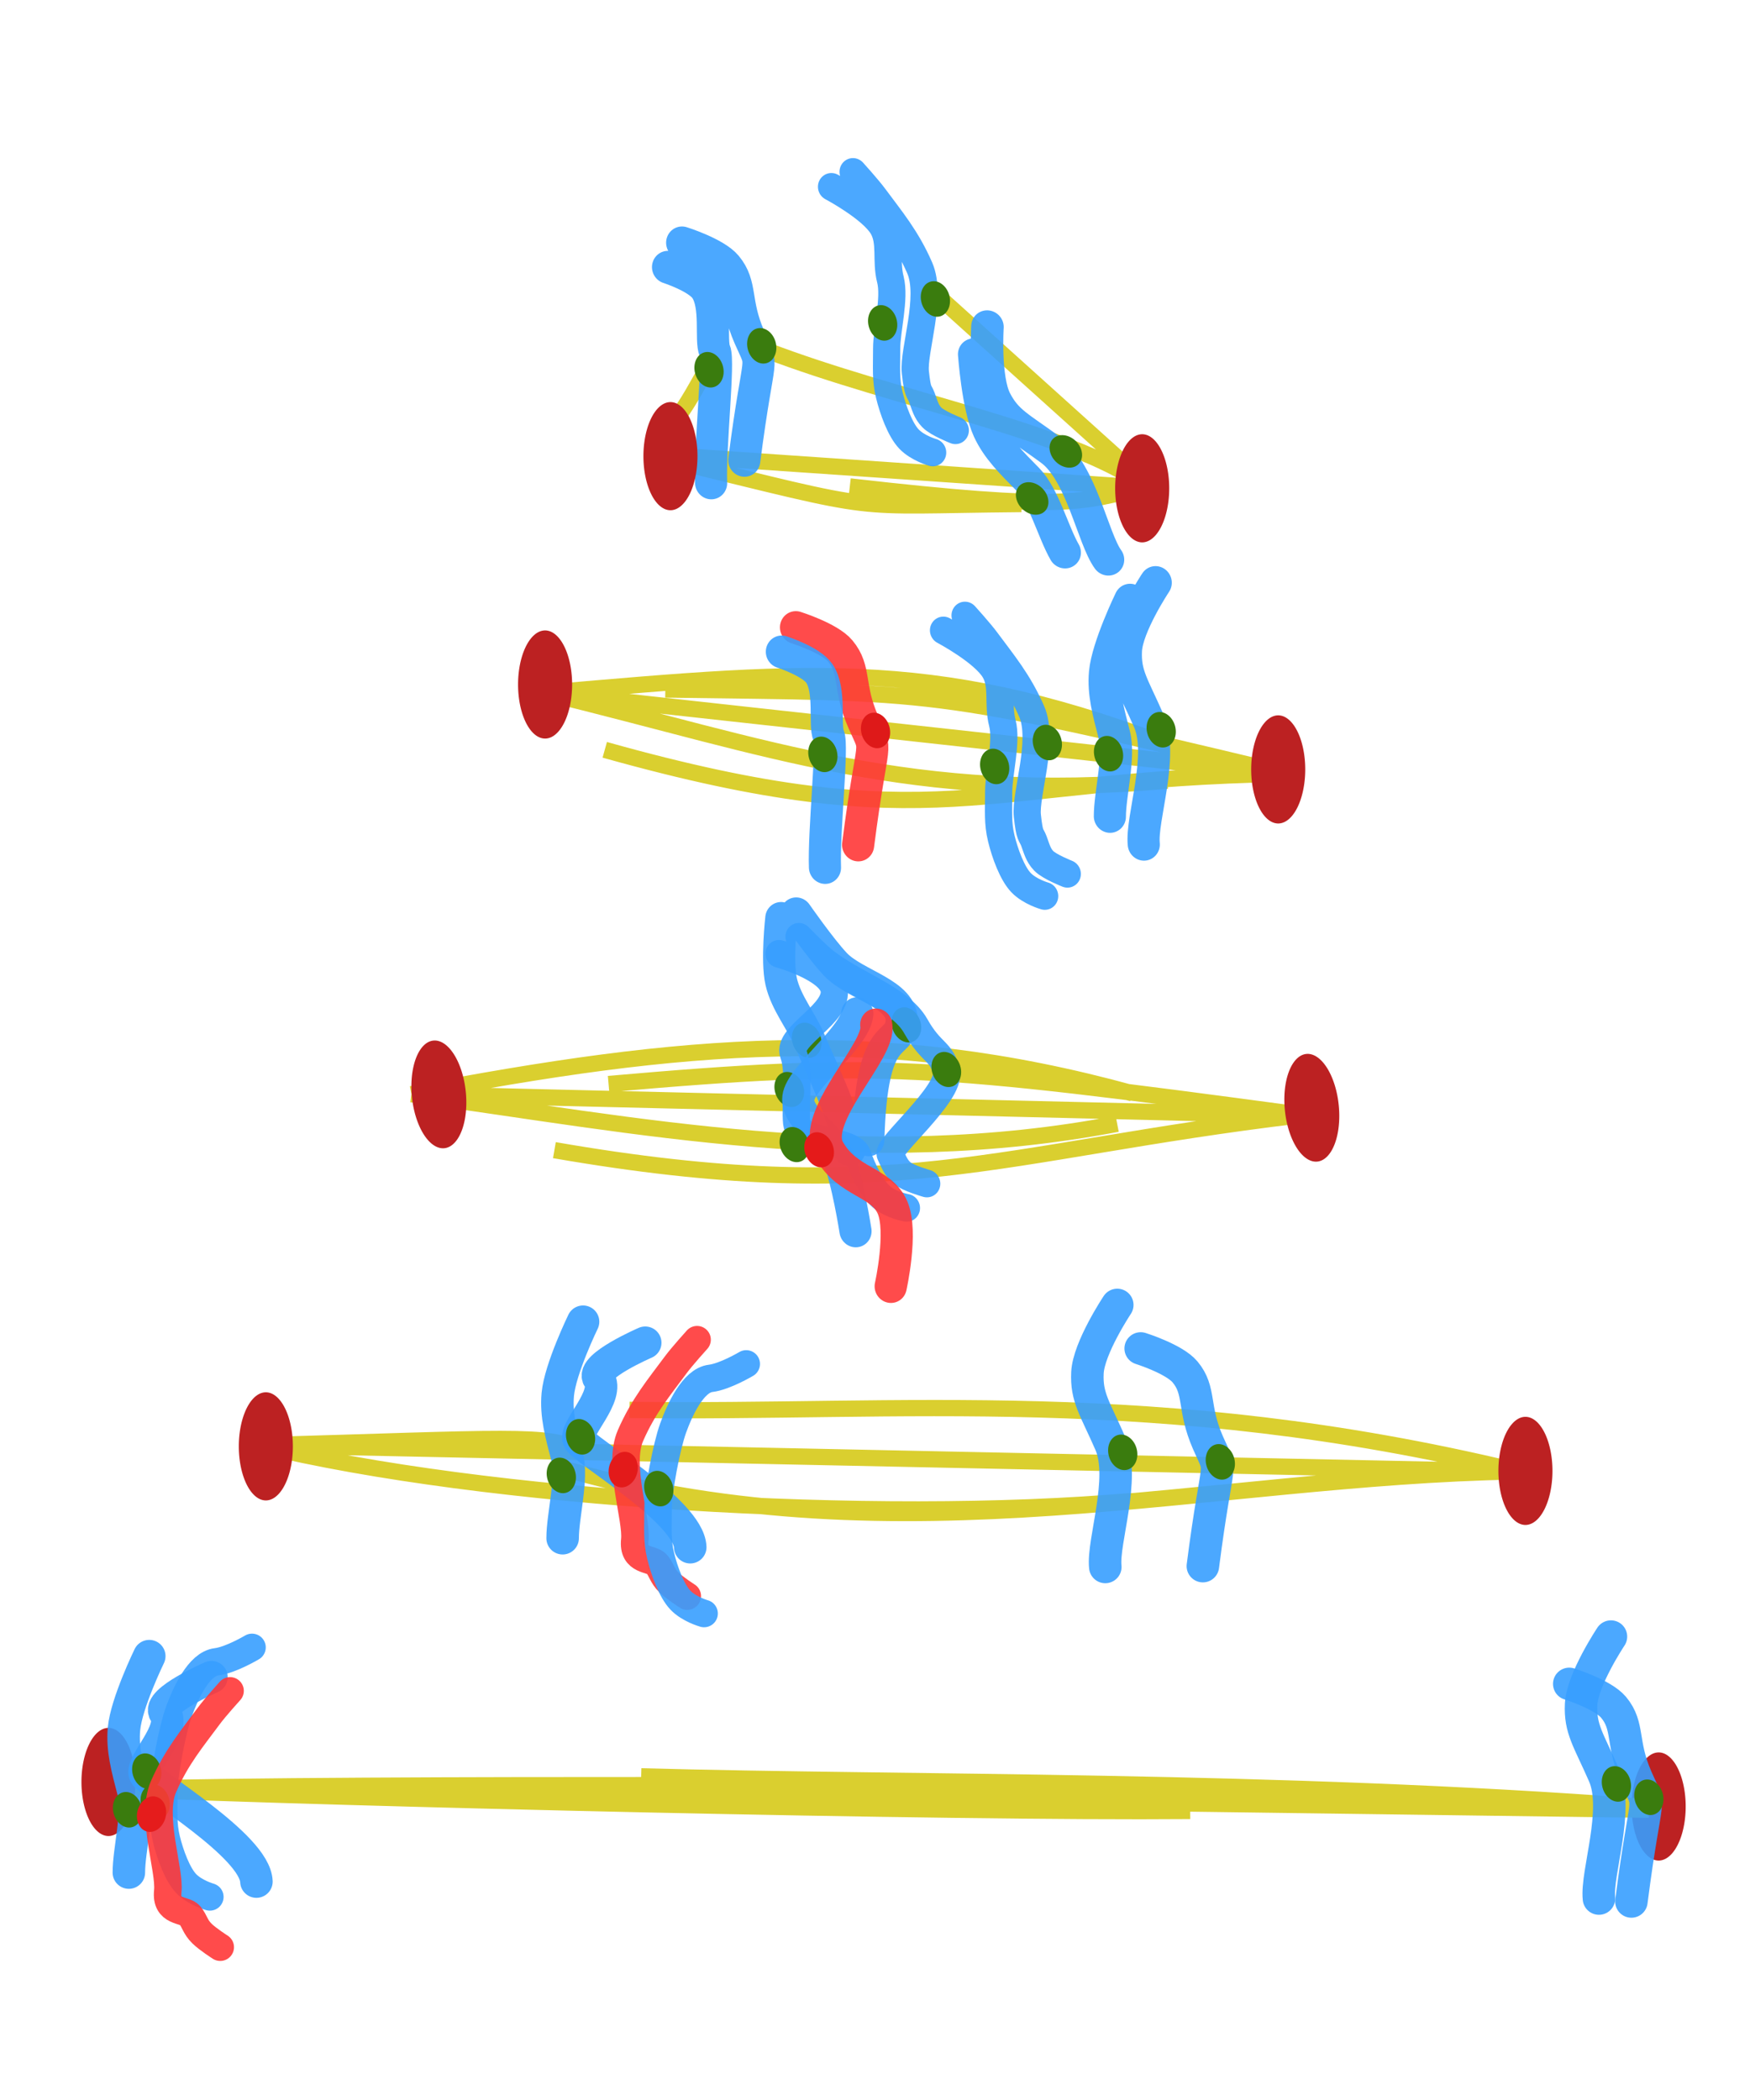 <?xml version="1.0" encoding="UTF-8" standalone="no"?>
<!-- Created with Inkscape (http://www.inkscape.org/) -->

<svg
   xmlns:dc="http://purl.org/dc/elements/1.1/"
   xmlns:cc="http://creativecommons.org/ns#"
   xmlns:rdf="http://www.w3.org/1999/02/22-rdf-syntax-ns#"
   xmlns:svg="http://www.w3.org/2000/svg"
   xmlns="http://www.w3.org/2000/svg"
   xmlns:sodipodi="http://sodipodi.sourceforge.net/DTD/sodipodi-0.dtd"
   xmlns:inkscape="http://www.inkscape.org/namespaces/inkscape"
   width="124.016"
   height="148.819"
   id="svg2"
   sodipodi:version="0.32"
   inkscape:version="0.47 r22583"
   sodipodi:docname="segregation.svg"
   version="1.0">
  <defs
     id="defs4">
    <inkscape:perspective
       sodipodi:type="inkscape:persp3d"
       inkscape:vp_x="0 : 170.07874 : 1"
       inkscape:vp_y="0 : 1000 : 0"
       inkscape:vp_z="453.5433 : 170.07874 : 1"
       inkscape:persp3d-origin="226.77165 : 113.38582 : 1"
       id="perspective4043" />
    <inkscape:perspective
       id="perspective3987"
       inkscape:persp3d-origin="0.5 : 0.33333333 : 1"
       inkscape:vp_z="1 : 0.5 : 1"
       inkscape:vp_y="0 : 1000 : 0"
       inkscape:vp_x="0 : 0.5 : 1"
       sodipodi:type="inkscape:persp3d" />
    <inkscape:path-effect
       effect="spiro"
       id="path-effect20494"
       is_visible="true" />
    <inkscape:path-effect
       effect="spiro"
       id="path-effect20498"
       is_visible="true" />
    <inkscape:path-effect
       effect="spiro"
       id="path-effect20502"
       is_visible="true" />
    <inkscape:path-effect
       effect="spiro"
       id="path-effect20506"
       is_visible="true" />
    <inkscape:path-effect
       effect="spiro"
       id="path-effect20502-6"
       is_visible="true" />
    <inkscape:path-effect
       effect="spiro"
       id="path-effect20725"
       is_visible="true" />
    <inkscape:perspective
       id="perspective4365"
       inkscape:persp3d-origin="0.5 : 0.33333333 : 1"
       inkscape:vp_z="1 : 0.5 : 1"
       inkscape:vp_y="0 : 1000 : 0"
       inkscape:vp_x="0 : 0.5 : 1"
       sodipodi:type="inkscape:persp3d" />
    <inkscape:perspective
       id="perspective5172"
       inkscape:persp3d-origin="0.5 : 0.33333333 : 1"
       inkscape:vp_z="1 : 0.5 : 1"
       inkscape:vp_y="0 : 1000 : 0"
       inkscape:vp_x="0 : 0.5 : 1"
       sodipodi:type="inkscape:persp3d" />
    <inkscape:perspective
       id="perspective5233"
       inkscape:persp3d-origin="0.5 : 0.33333333 : 1"
       inkscape:vp_z="1 : 0.5 : 1"
       inkscape:vp_y="0 : 1000 : 0"
       inkscape:vp_x="0 : 0.5 : 1"
       sodipodi:type="inkscape:persp3d" />
    <inkscape:perspective
       id="perspective5233-9"
       inkscape:persp3d-origin="0.5 : 0.33333333 : 1"
       inkscape:vp_z="1 : 0.5 : 1"
       inkscape:vp_y="0 : 1000 : 0"
       inkscape:vp_x="0 : 0.5 : 1"
       sodipodi:type="inkscape:persp3d" />
    <inkscape:perspective
       id="perspective5233-0"
       inkscape:persp3d-origin="0.5 : 0.33333333 : 1"
       inkscape:vp_z="1 : 0.5 : 1"
       inkscape:vp_y="0 : 1000 : 0"
       inkscape:vp_x="0 : 0.5 : 1"
       sodipodi:type="inkscape:persp3d" />
    <inkscape:perspective
       id="perspective5421"
       inkscape:persp3d-origin="0.5 : 0.33333333 : 1"
       inkscape:vp_z="1 : 0.5 : 1"
       inkscape:vp_y="0 : 1000 : 0"
       inkscape:vp_x="0 : 0.5 : 1"
       sodipodi:type="inkscape:persp3d" />
    <inkscape:perspective
       id="perspective6087"
       inkscape:persp3d-origin="0.5 : 0.33333333 : 1"
       inkscape:vp_z="1 : 0.5 : 1"
       inkscape:vp_y="0 : 1000 : 0"
       inkscape:vp_x="0 : 0.5 : 1"
       sodipodi:type="inkscape:persp3d" />
    <inkscape:perspective
       id="perspective6183"
       inkscape:persp3d-origin="0.5 : 0.33333333 : 1"
       inkscape:vp_z="1 : 0.5 : 1"
       inkscape:vp_y="0 : 1000 : 0"
       inkscape:vp_x="0 : 0.5 : 1"
       sodipodi:type="inkscape:persp3d" />
    <inkscape:perspective
       id="perspective6268"
       inkscape:persp3d-origin="0.5 : 0.33333333 : 1"
       inkscape:vp_z="1 : 0.5 : 1"
       inkscape:vp_y="0 : 1000 : 0"
       inkscape:vp_x="0 : 0.5 : 1"
       sodipodi:type="inkscape:persp3d" />
    <inkscape:perspective
       id="perspective6268-4"
       inkscape:persp3d-origin="0.5 : 0.33333333 : 1"
       inkscape:vp_z="1 : 0.5 : 1"
       inkscape:vp_y="0 : 1000 : 0"
       inkscape:vp_x="0 : 0.5 : 1"
       sodipodi:type="inkscape:persp3d" />
    <inkscape:perspective
       id="perspective6348"
       inkscape:persp3d-origin="0.5 : 0.33333333 : 1"
       inkscape:vp_z="1 : 0.5 : 1"
       inkscape:vp_y="0 : 1000 : 0"
       inkscape:vp_x="0 : 0.5 : 1"
       sodipodi:type="inkscape:persp3d" />
    <inkscape:perspective
       id="perspective6348-6"
       inkscape:persp3d-origin="0.5 : 0.33333333 : 1"
       inkscape:vp_z="1 : 0.5 : 1"
       inkscape:vp_y="0 : 1000 : 0"
       inkscape:vp_x="0 : 0.5 : 1"
       sodipodi:type="inkscape:persp3d" />
    <inkscape:perspective
       id="perspective6550"
       inkscape:persp3d-origin="0.5 : 0.33333333 : 1"
       inkscape:vp_z="1 : 0.5 : 1"
       inkscape:vp_y="0 : 1000 : 0"
       inkscape:vp_x="0 : 0.5 : 1"
       sodipodi:type="inkscape:persp3d" />
    <inkscape:perspective
       id="perspective6768"
       inkscape:persp3d-origin="0.5 : 0.33333333 : 1"
       inkscape:vp_z="1 : 0.5 : 1"
       inkscape:vp_y="0 : 1000 : 0"
       inkscape:vp_x="0 : 0.5 : 1"
       sodipodi:type="inkscape:persp3d" />
    <inkscape:perspective
       id="perspective6790"
       inkscape:persp3d-origin="0.5 : 0.33333333 : 1"
       inkscape:vp_z="1 : 0.5 : 1"
       inkscape:vp_y="0 : 1000 : 0"
       inkscape:vp_x="0 : 0.5 : 1"
       sodipodi:type="inkscape:persp3d" />
    <inkscape:perspective
       id="perspective6815"
       inkscape:persp3d-origin="0.5 : 0.33333333 : 1"
       inkscape:vp_z="1 : 0.5 : 1"
       inkscape:vp_y="0 : 1000 : 0"
       inkscape:vp_x="0 : 0.5 : 1"
       sodipodi:type="inkscape:persp3d" />
    <inkscape:perspective
       id="perspective7470"
       inkscape:persp3d-origin="0.5 : 0.33333333 : 1"
       inkscape:vp_z="1 : 0.5 : 1"
       inkscape:vp_y="0 : 1000 : 0"
       inkscape:vp_x="0 : 0.5 : 1"
       sodipodi:type="inkscape:persp3d" />
  </defs>
  <sodipodi:namedview
     id="base"
     pagecolor="#ffffff"
     bordercolor="#666666"
     borderopacity="1.0"
     inkscape:pageopacity="0.0"
     inkscape:pageshadow="2"
     inkscape:zoom="1.540463"
     inkscape:cx="94.676748"
     inkscape:cy="119.11658"
     inkscape:document-units="mm"
     inkscape:current-layer="layer3"
     inkscape:window-width="1091"
     inkscape:window-height="931"
     inkscape:window-x="110"
     inkscape:window-y="25"
     width="12.8cm"
     height="9.6cm"
     units="cm"
     showgrid="true"
     grid_units="mm"
     inkscape:object-paths="false"
     inkscape:grid-points="true"
     inkscape:grid-bbox="true"
     inkscape:guide-points="true"
     showguides="true"
     inkscape:guide-bbox="true"
     inkscape:snap-grids="false"
     inkscape:window-maximized="0"
     inkscape:snap-to-guides="false">
    <sodipodi:guide
       orientation="vertical"
       position="56.477"
       id="guide3573" />
    <sodipodi:guide
       orientation="horizontal"
       position="11.036"
       id="guide3579" />
    <sodipodi:guide
       orientation="horizontal"
       position="24.019"
       id="guide3886" />
    <sodipodi:guide
       orientation="horizontal"
       position="285.628"
       id="guide3988" />
    <sodipodi:guide
       orientation="horizontal"
       position="303.156"
       id="guide4081" />
    <inkscape:grid
       id="GridFromPre046Settings"
       type="xygrid"
       originx="0px"
       originy="0px"
       spacingx="2mm"
       spacingy="2mm"
       color="#0000ff"
       empcolor="#0000ff"
       opacity="0.2"
       empopacity="0.4"
       empspacing="5"
       units="mm"
       visible="true"
       enabled="true"
       snapvisiblegridlinesonly="true" />
  </sodipodi:namedview>
  <g
     inkscape:label="Layer 1"
     inkscape:groupmode="layer"
     id="layer1"
     transform="translate(4.149475e-6,-889.37)"
     style="display:none">
    <g
       transform="matrix(0.824,0,0,0.824,80.26,758.836)"
       id="g5207">
      <path
         sodipodi:nodetypes="cccccccccccc"
         id="path19910-7"
         style="fill:none;stroke:#dacf2f;stroke-width:1.397;stroke-linecap:butt;stroke-linejoin:miter;stroke-miterlimit:4;stroke-opacity:1;stroke-dasharray:none"
         d="m 0.988,200.275 c -5.318,1.377 -6.711,2.094 -25.303,-0.028 m -14.843,-2.636 40.168,2.753 m -40.98,-2.428 c 19.273,4.692 14.842,3.963 30.412,3.829 M -40.781,196.312 c 2.361,-2.615 3.104,-4.381 4.059,-5.95 m 5.25,-1.808 c 11.15,4.265 25.869,6.908 32.32,11.485 M -16.275,184.303 1.01,199.877" />
      <g
         transform="matrix(0.21,0.784,-0.765,0.205,177.336,50.726)"
         id="g24715">
        <path
           id="path23537-0-7"
           style="fill:none;stroke:#379eff;stroke-width:2.949;stroke-linecap:round;stroke-linejoin:miter;stroke-miterlimit:4;stroke-opacity:0.896;stroke-dasharray:none"
           d="m 81.544,285.61 c 0,0 2.086,-1.1 3.177,-1.539 2.747,-1.107 5.053,-2.222 8.449,-2.75 3.396,-0.528 8.289,3.018 10.574,3.385 2.285,0.367 1.937,0.108 2.785,0.025 0.848,-0.084 1.524,-0.048 2.281,-0.474 0.757,-0.426 1.968,-2.108 1.968,-2.108 m -28.298,6.144 c 0,0 3.272,-3.613 5.502,-4.228 1.808,-0.499 3.526,0.634 5.587,0.655 2.061,0.021 5.011,1.797 6.976,2.335 1.964,0.538 3.127,0.982 4.785,1.024 1.658,0.042 3.898,-0.163 5.08,-0.824 1.182,-0.661 2.018,-2.108 2.018,-2.108"
           sodipodi:nodetypes="cazzzzzcazzzzz" />
        <path
           id="path3061-2-1"
           style="fill:#3a7c0e;fill-opacity:1;fill-rule:evenodd;stroke:none"
           d="m 99.707,286.75 c 0,-0.861 -0.854,-1.559 -1.906,-1.559 -1.052,0 -1.906,0.699 -1.906,1.559 0,0.861 0.854,1.559 1.906,1.559 1.052,0 1.906,-0.699 1.906,-1.559 z" />
        <path
           id="path3061-2-1-6"
           style="fill:#3a7c0e;fill-opacity:1;fill-rule:evenodd;stroke:none"
           d="m 98.704,280.549 c 0,-0.861 -0.854,-1.559 -1.906,-1.559 -1.052,0 -1.906,0.699 -1.906,1.559 0,0.861 0.854,1.559 1.906,1.559 1.052,0 1.906,-0.699 1.906,-1.559 z" />
      </g>
      <g
         transform="matrix(0.574,0.574,-0.56,0.56,70.754,-46.554)"
         id="g24720">
        <path
           id="path23537-0-7-3"
           style="fill:none;stroke:#379eff;stroke-width:3.484;stroke-linecap:round;stroke-linejoin:miter;stroke-miterlimit:4;stroke-opacity:0.896;stroke-dasharray:none"
           d="m 130.51,282.399 c 0,0 3.609,4.206 6.116,5.032 2.491,0.82 3.844,0.209 7.856,-0.414 4.012,-0.623 9.794,3.566 12.494,4 m -25.36,-5.447 c 0,0 4.179,3.719 6.737,4.689 2.072,0.785 4.166,0.749 6.601,0.774 2.435,0.024 5.921,2.123 8.242,2.759"
           sodipodi:nodetypes="cazzcazz" />
        <path
           id="path3061-2-1-5"
           style="fill:#3a7c0e;fill-opacity:1;fill-rule:evenodd;stroke:none"
           d="m 148.642,292.167 c 0,-0.861 -0.854,-1.559 -1.906,-1.559 -1.052,0 -1.906,0.699 -1.906,1.559 0,0.861 0.854,1.559 1.906,1.559 1.052,0 1.906,-0.699 1.906,-1.559 z" />
        <path
           id="path3061-2-1-6-0"
           style="fill:#3a7c0e;fill-opacity:1;fill-rule:evenodd;stroke:none"
           d="m 147.638,285.967 c 0,-0.861 -0.854,-1.559 -1.906,-1.559 -1.052,0 -1.906,0.699 -1.906,1.559 0,0.861 0.854,1.559 1.906,1.559 1.052,0 1.906,-0.699 1.906,-1.559 z" />
      </g>
      <g
         transform="matrix(0.21,0.784,-0.765,0.205,150.086,-15.063)"
         id="g24725">
        <path
           id="path23537-0-7-3-3"
           style="fill:none;stroke:#379eff;stroke-width:3.484;stroke-linecap:round;stroke-linejoin:miter;stroke-miterlimit:4;stroke-opacity:0.896;stroke-dasharray:none"
           d="m 171.098,293.789 c 0,0 1.991,-3.218 3.611,-3.988 2.368,-1.126 3.844,0.209 7.856,-0.414 4.012,-0.623 0.981,-0.841 12.494,4 m -21.852,2.571 c 0,0 1.773,-2.81 3.229,-3.328 2.087,-0.743 5.42,0.958 6.601,0.774 1.181,-0.185 9.683,3.224 13.42,4.096"
           sodipodi:nodetypes="cazzcazz" />
        <path
           id="path3061-2-1-5-9"
           style="fill:#3a7c0e;fill-opacity:1;fill-rule:evenodd;stroke:none"
           d="m 186.724,294.538 c 0,-0.861 -0.854,-1.559 -1.906,-1.559 -1.052,0 -1.906,0.699 -1.906,1.559 0,0.861 0.854,1.559 1.906,1.559 1.052,0 1.906,-0.699 1.906,-1.559 z" />
        <path
           id="path3061-2-1-6-0-6"
           style="fill:#3a7c0e;fill-opacity:1;fill-rule:evenodd;stroke:none"
           d="m 185.72,288.337 c 0,-0.861 -0.854,-1.559 -1.906,-1.559 -1.052,0 -1.906,0.699 -1.906,1.559 0,0.861 0.854,1.559 1.906,1.559 1.052,0 1.906,-0.699 1.906,-1.559 z" />
      </g>
      <path
         sodipodi:type="arc"
         style="fill:#bc2122;fill-opacity:1;stroke:none"
         id="path4355-4"
         sodipodi:cx="145.27559"
         sodipodi:cy="106.2992"
         sodipodi:rx="3.5433071"
         sodipodi:ry="7.0866141"
         d="m 148.819,106.299 a 3.543,7.087 0 1 1 -7.087,0 3.543,7.087 0 1 1 7.087,0 z"
         transform="matrix(0.656,0,0,0.656,-135.042,127.915)" />
      <path
         sodipodi:type="arc"
         style="fill:#bc2122;fill-opacity:1;stroke:none"
         id="path4355-4-1"
         sodipodi:cx="145.27559"
         sodipodi:cy="106.2992"
         sodipodi:rx="3.5433071"
         sodipodi:ry="7.0866141"
         d="m 148.819,106.299 a 3.543,7.087 0 1 1 -7.087,0 3.543,7.087 0 1 1 7.087,0 z"
         transform="matrix(0.656,0,0,0.656,-94.471,130.679)" />
    </g>
    <g
       transform="matrix(0.824,0,0,0.824,84.246,774.881)"
       id="g5207-5">
      <g
         id="g25287-2"
         transform="matrix(0.515,1.921,-1.921,0.515,398.594,27.528)">
        <path
           sodipodi:nodetypes="cccccccccccc"
           d="m 35.537,212.83 c -7.597,14 -7.192,13.566 -10.388,24.841 m -1.202,5.04 11.637,-29.88 m -11.637,29.88 c 4.788,-8.752 8.692,-14.018 10.632,-24.985 m -10.632,24.985 c 2.077,-11.746 2.959,-16.946 9.632,-26.066 m -6.589,24.231 c 7.597,-12.812 5.397,-15.234 8.594,-28.046 m -11.637,29.88 11.637,-29.88"
           style="fill:none;stroke:#dacf2f;stroke-width:0.703;stroke-linecap:butt;stroke-linejoin:miter;stroke-miterlimit:4;stroke-opacity:1;stroke-dasharray:none"
           id="path19910-7-6" />
        <g
           id="g24715-9"
           transform="matrix(0.408,0,0,0.398,-7.852,110.65)">
          <path
             sodipodi:nodetypes="cazzzzzcazzzzz"
             d="m 81.544,285.61 c 0,0 2.086,-1.1 3.177,-1.539 2.747,-1.107 5.053,-2.222 8.449,-2.75 3.396,-0.528 8.289,3.018 10.574,3.385 2.285,0.367 1.937,0.108 2.785,0.025 0.848,-0.084 1.524,-0.048 2.281,-0.474 0.757,-0.426 1.968,-2.108 1.968,-2.108 m -28.298,6.144 c 0,0 3.272,-3.613 5.502,-4.228 1.808,-0.499 3.526,0.634 5.587,0.655 2.061,0.021 5.011,1.797 6.976,2.335 1.964,0.538 3.127,0.982 4.785,1.024 1.658,0.042 3.898,-0.163 5.08,-0.824 1.182,-0.661 2.018,-2.108 2.018,-2.108"
             style="fill:none;stroke:#379eff;stroke-width:2.949;stroke-linecap:round;stroke-linejoin:miter;stroke-miterlimit:4;stroke-opacity:0.896;stroke-dasharray:none"
             id="path23537-0-7-4" />
          <path
             d="m 99.707,286.75 c 0,-0.861 -0.854,-1.559 -1.906,-1.559 -1.052,0 -1.906,0.699 -1.906,1.559 0,0.861 0.854,1.559 1.906,1.559 1.052,0 1.906,-0.699 1.906,-1.559 z"
             style="fill:#3a7c0e;fill-opacity:1;fill-rule:evenodd;stroke:none"
             id="path3061-2-1-4" />
          <path
             d="m 98.704,280.549 c 0,-0.861 -0.854,-1.559 -1.906,-1.559 -1.052,0 -1.906,0.699 -1.906,1.559 0,0.861 0.854,1.559 1.906,1.559 1.052,0 1.906,-0.699 1.906,-1.559 z"
             style="fill:#3a7c0e;fill-opacity:1;fill-rule:evenodd;stroke:none"
             id="path3061-2-1-6-6" />
        </g>
        <g
           id="g24720-0"
           transform="matrix(0.408,0,0,0.398,-27.076,103.595)">
          <path
             sodipodi:nodetypes="cazzcazz"
             d="m 130.51,282.399 c 0,0 3.609,4.206 6.116,5.032 2.491,0.82 3.844,0.209 7.856,-0.414 4.012,-0.623 9.794,3.566 12.494,4 m -25.36,-5.447 c 0,0 4.179,3.719 6.737,4.689 2.072,0.785 4.166,0.749 6.601,0.774 2.435,0.024 5.921,2.123 8.242,2.759"
             style="fill:none;stroke:#379eff;stroke-width:3.484;stroke-linecap:round;stroke-linejoin:miter;stroke-miterlimit:4;stroke-opacity:0.896;stroke-dasharray:none"
             id="path23537-0-7-3-7" />
          <path
             d="m 148.642,292.167 c 0,-0.861 -0.854,-1.559 -1.906,-1.559 -1.052,0 -1.906,0.699 -1.906,1.559 0,0.861 0.854,1.559 1.906,1.559 1.052,0 1.906,-0.699 1.906,-1.559 z"
             style="fill:#3a7c0e;fill-opacity:1;fill-rule:evenodd;stroke:none"
             id="path3061-2-1-5-4" />
          <path
             d="m 147.638,285.967 c 0,-0.861 -0.854,-1.559 -1.906,-1.559 -1.052,0 -1.906,0.699 -1.906,1.559 0,0.861 0.854,1.559 1.906,1.559 1.052,0 1.906,-0.699 1.906,-1.559 z"
             style="fill:#3a7c0e;fill-opacity:1;fill-rule:evenodd;stroke:none"
             id="path3061-2-1-6-0-3" />
        </g>
        <g
           id="g24725-7"
           transform="matrix(0.408,0,0,0.398,-45.783,114.591)">
          <path
             id="path5780"
             d="m 171.098,293.789 c 0,0 1.991,-3.218 3.611,-3.988 2.368,-1.126 3.844,0.209 7.856,-0.414 4.012,-0.623 0.981,-0.841 12.494,4"
             style="fill:none;stroke:#379eff;stroke-width:3.484;stroke-linecap:round;stroke-linejoin:miter;stroke-miterlimit:4;stroke-opacity:0.896;stroke-dasharray:none" />
          <path
             id="path23537-0-7-3-3-9"
             d="m 173.207,295.957 c 0,0 1.773,-2.81 3.229,-3.328 2.087,-0.743 5.42,0.958 6.601,0.774 1.181,-0.185 9.683,3.224 13.42,4.096"
             style="fill:none;stroke:#379eff;stroke-width:3.484;stroke-linecap:round;stroke-linejoin:miter;stroke-miterlimit:4;stroke-opacity:0.896;stroke-dasharray:none" />
          <path
             d="m 186.724,294.538 c 0,-0.861 -0.854,-1.559 -1.906,-1.559 -1.052,0 -1.906,0.699 -1.906,1.559 0,0.861 0.854,1.559 1.906,1.559 1.052,0 1.906,-0.699 1.906,-1.559 z"
             style="fill:#3a7c0e;fill-opacity:1;fill-rule:evenodd;stroke:none"
             id="path3061-2-1-5-9-0" />
          <path
             d="m 185.72,288.337 c 0,-0.861 -0.854,-1.559 -1.906,-1.559 -1.052,0 -1.906,0.699 -1.906,1.559 0,0.861 0.854,1.559 1.906,1.559 1.052,0 1.906,-0.699 1.906,-1.559 z"
             style="fill:#3a7c0e;fill-opacity:1;fill-rule:evenodd;stroke:none"
             id="path3061-2-1-6-0-6-0" />
        </g>
      </g>
      <path
         sodipodi:type="arc"
         style="fill:#bc2122;fill-opacity:1;stroke:none"
         id="path4355-4-2"
         sodipodi:cx="145.27559"
         sodipodi:cy="106.2992"
         sodipodi:rx="3.5433071"
         sodipodi:ry="7.0866141"
         d="m 148.819,106.299 a 3.543,7.087 0 1 1 -7.087,0 3.543,7.087 0 1 1 7.087,0 z"
         transform="matrix(0.656,0,0,0.656,-150.661,128.077)" />
      <path
         sodipodi:type="arc"
         style="fill:#bc2122;fill-opacity:1;stroke:none"
         id="path4355-4-1-2"
         sodipodi:cx="145.27559"
         sodipodi:cy="106.2992"
         sodipodi:rx="3.5433071"
         sodipodi:ry="7.0866141"
         d="m 148.819,106.299 a 3.543,7.087 0 1 1 -7.087,0 3.543,7.087 0 1 1 7.087,0 z"
         transform="matrix(0.656,0,0,0.656,-87.611,135.38)" />
    </g>
    <g
       transform="matrix(0.824,0,0,0.824,80.272,801.007)"
       id="g5207-0">
      <g
         id="g25287-3"
         transform="matrix(0.515,1.921,-1.921,0.515,398.594,27.528)">
        <path
           d="m 35.212,209.518 c -6.137,14.698 -6.959,16.929 -8.994,28.47 m -1.782,8.349 10.822,-36.823 m -10.822,36.823 c 3.875,-9.193 8.322,-18.04 9.139,-29.148 m -9.139,29.148 c 0.874,-11.896 2.321,-20.372 8.034,-30.121 m -4.096,24.775 c 6.258,-13.517 5.004,-18.406 6.884,-31.476 m -10.822,36.823 10.822,-36.823"
           style="fill:none;stroke:#dacf2f;stroke-width:0.703;stroke-linecap:butt;stroke-linejoin:miter;stroke-miterlimit:4;stroke-opacity:1;stroke-dasharray:none"
           id="path19910-7-5" />
        <g
           id="g24715-5"
           transform="matrix(0.406,-0.041,0.04,0.396,-22.327,118.625)">
          <path
             sodipodi:nodetypes="cazzzzzcazzzzz"
             d="m 81.544,285.61 c 0,0 2.158,-0.948 3.177,-1.539 3.503,-2.032 6.648,-6.344 10.043,-6.871 3.396,-0.528 3.422,-1.712 5.707,-1.345 2.285,0.367 5.209,8.959 6.058,8.876 0.848,-0.084 1.524,-0.048 2.281,-0.474 0.757,-0.426 1.968,-2.108 1.968,-2.108 m -28.298,6.144 c 0,0 3.231,-4.549 5.502,-4.228 2.691,0.38 2.895,6.611 4.956,6.631 2.061,0.021 5.011,1.797 6.976,2.335 1.964,0.538 3.758,-4.994 5.416,-4.952 1.658,0.042 3.898,-0.163 5.08,-0.824 1.182,-0.661 2.018,-2.108 2.018,-2.108"
             style="fill:none;stroke:#379eff;stroke-width:2.949;stroke-linecap:round;stroke-linejoin:miter;stroke-miterlimit:4;stroke-opacity:0.896;stroke-dasharray:none"
             id="path23537-0-7-8" />
          <path
             d="m 98.208,292.487 c 0,-0.861 -0.854,-1.559 -1.906,-1.559 -1.052,0 -1.906,0.699 -1.906,1.559 0,0.861 0.854,1.559 1.906,1.559 1.052,0 1.906,-0.699 1.906,-1.559 z"
             style="fill:#3a7c0e;fill-opacity:1;fill-rule:evenodd;stroke:none"
             id="path3061-2-1-7" />
          <path
             d="m 102.127,275.763 c 0,-0.861 -0.854,-1.559 -1.906,-1.559 -1.052,0 -1.906,0.699 -1.906,1.559 0,0.861 0.854,1.559 1.906,1.559 1.052,0 1.906,-0.699 1.906,-1.559 z"
             style="fill:#3a7c0e;fill-opacity:1;fill-rule:evenodd;stroke:none"
             id="path3061-2-1-6-1" />
        </g>
        <g
           id="g24720-7"
           transform="matrix(0.406,-0.041,0.04,0.396,-38.984,119.144)">
          <path
             sodipodi:nodetypes="cazzcazz"
             d="m 130.51,282.399 c 0,0 4.968,3.354 7.757,3.233 3.036,-0.132 4.113,-3.616 8.125,-4.239 4.012,-0.623 7.885,9.189 10.585,9.623 m -25.36,-5.447 c 0,0 4.764,2.778 6.737,4.689 1.879,1.82 2.279,6.289 4.714,6.313 2.435,0.024 7.808,-3.416 10.129,-2.78"
             style="fill:none;stroke:#379eff;stroke-width:3.484;stroke-linecap:round;stroke-linejoin:miter;stroke-miterlimit:4;stroke-opacity:0.896;stroke-dasharray:none"
             id="path23537-0-7-3-0" />
          <path
             d="m 144.601,296.992 c 0,-0.861 -0.854,-1.559 -1.906,-1.559 -1.052,0 -1.906,0.699 -1.906,1.559 0,0.861 0.854,1.559 1.906,1.559 1.052,0 1.906,-0.699 1.906,-1.559 z"
             style="fill:#3a7c0e;fill-opacity:1;fill-rule:evenodd;stroke:none"
             id="path3061-2-1-5-6" />
          <path
             d="m 148.655,280.398 c 0,-0.861 -0.854,-1.559 -1.906,-1.559 -1.052,0 -1.906,0.699 -1.906,1.559 0,0.861 0.854,1.559 1.906,1.559 1.052,0 1.906,-0.699 1.906,-1.559 z"
             style="fill:#3a7c0e;fill-opacity:1;fill-rule:evenodd;stroke:none"
             id="path3061-2-1-6-0-0" />
        </g>
        <g
           id="g24725-4"
           transform="matrix(0.406,-0.041,0.04,0.396,-60.005,118.91)">
          <path
             sodipodi:nodetypes="cazzcaaz"
             d="m 171.098,293.789 c 0,0 4.381,-1.122 6.458,-2.007 2.865,-1.221 5.487,-5.789 8.198,-4.519 2.711,1.27 -1.072,3.094 10.441,7.934 m -25.208,0.3 c 0,0 4.043,2.134 6.254,2.451 2.309,0.331 4.637,-0.538 6.967,-0.625 4.081,-0.154 8.513,-0.696 12.25,0.176"
             style="fill:none;stroke:#379eff;stroke-width:3.484;stroke-linecap:round;stroke-linejoin:miter;stroke-miterlimit:4;stroke-opacity:0.896;stroke-dasharray:none"
             id="path23537-0-7-3-3-1" />
          <path
             d="m 185.92,297.616 c 0,-0.861 -0.854,-1.559 -1.906,-1.559 -1.052,0 -1.906,0.699 -1.906,1.559 0,0.861 0.854,1.559 1.906,1.559 1.052,0 1.906,-0.699 1.906,-1.559 z"
             style="fill:#3a7c0e;fill-opacity:1;fill-rule:evenodd;stroke:none"
             id="path3061-2-1-5-9-3" />
          <path
             d="m 188.143,286.903 c 0,-0.861 -0.854,-1.559 -1.906,-1.559 -1.052,0 -1.906,0.699 -1.906,1.559 0,0.861 0.854,1.559 1.906,1.559 1.052,0 1.906,-0.699 1.906,-1.559 z"
             style="fill:#3a7c0e;fill-opacity:1;fill-rule:evenodd;stroke:none"
             id="path3061-2-1-6-0-6-02" />
        </g>
      </g>
      <path
         sodipodi:type="arc"
         style="fill:#bc2122;fill-opacity:1;stroke:none"
         id="path4355-4-9"
         sodipodi:cx="145.27559"
         sodipodi:cy="106.2992"
         sodipodi:rx="3.5433071"
         sodipodi:ry="7.0866141"
         d="m 148.819,106.299 a 3.543,7.087 0 1 1 -7.087,0 3.543,7.087 0 1 1 7.087,0 z"
         transform="matrix(0.653,-0.067,0.067,0.653,-161.66,141.67)" />
      <path
         sodipodi:type="arc"
         style="fill:#bc2122;fill-opacity:1;stroke:none"
         id="path4355-4-1-6"
         sodipodi:cx="145.27559"
         sodipodi:cy="106.2992"
         sodipodi:rx="3.5433071"
         sodipodi:ry="7.0866141"
         d="m 148.819,106.299 a 3.543,7.087 0 1 1 -7.087,0 3.543,7.087 0 1 1 7.087,0 z"
         transform="matrix(0.653,-0.067,0.067,0.653,-86.584,142.82)" />
    </g>
    <g
       transform="matrix(0.824,0,0,0.824,81.708,825.92)"
       id="g5207-9">
      <g
         id="g25287-35"
         transform="matrix(0.515,1.921,-1.921,0.515,398.594,27.528)">
        <path
           sodipodi:nodetypes="cccccccccccc"
           d="m 37.591,201.381 c -7.597,14 -9.246,25.015 -12.442,36.29 m -2.652,15.811 15.14,-52.1 m -15.14,52.1 c 4.788,-8.752 10.142,-24.788 12.081,-35.756 m -12.081,35.756 c 2.438,-10.255 2.763,-12.272 3.784,-13.23 m 0.708,0.625 c 7.597,-12.812 7.451,-26.683 10.647,-39.495 m -15.14,52.1 15.14,-52.1"
           style="fill:none;stroke:#dacf2f;stroke-width:0.703;stroke-linecap:butt;stroke-linejoin:miter;stroke-miterlimit:4;stroke-opacity:1;stroke-dasharray:none"
           id="path19910-7-4" />
        <path
           style="fill:none;stroke:#379eff;stroke-width:1.406;stroke-linecap:round;stroke-linejoin:miter;stroke-miterlimit:4;stroke-opacity:0.896;stroke-dasharray:none"
           d="m 22.522,236.263 c 0,0 0.375,2.547 0.97,2.341 0.853,-0.296 1.847,1.593 2.329,1.52 0.482,-0.074 4.218,-3.799 5.745,-3.452"
           id="path23537-0-7-3-3-91"
           sodipodi:nodetypes="cssc" />
        <path
           sodipodi:nodetypes="csssssc"
           style="fill:none;stroke:#379eff;stroke-width:1.19;stroke-linecap:round;stroke-linejoin:miter;stroke-miterlimit:4;stroke-opacity:0.896;stroke-dasharray:none"
           d="m 28.448,217.698 c 0,0 0.852,-0.438 1.298,-0.613 1.122,-0.441 2.064,-0.886 3.451,-1.096 1.387,-0.21 3.385,1.202 4.319,1.349 0.933,0.146 0.555,0.907 0.757,1.19 0.202,0.283 0.42,0.343 0.629,0.712 0.174,0.307 0.366,0.917 0.366,0.917"
           id="path5396" />
        <path
           sodipodi:nodetypes="csssssc"
           style="fill:none;stroke:#379eff;stroke-width:1.19;stroke-linecap:round;stroke-linejoin:miter;stroke-miterlimit:4;stroke-opacity:0.896;stroke-dasharray:none"
           d="m 24.538,232.281 c 0,0 0.292,1.033 0.204,1.649 -0.108,0.757 0.969,1.644 1.66,2.125 0.676,0.47 2.432,1.326 3.235,1.541 0.802,0.214 1.277,0.391 1.954,0.408 0.677,0.017 1.592,-0.065 2.075,-0.328 0.483,-0.263 0.824,-0.84 0.824,-0.84"
           id="path23537-0-7-6" />
        <path
           id="path3061-2-1-43"
           style="fill:#3a7c0e;fill-opacity:1;fill-rule:evenodd;stroke:none"
           d="m 29.544,237.33 c 0,-0.343 -0.349,-0.621 -0.778,-0.621 -0.43,0 -0.778,0.278 -0.778,0.621 0,0.343 0.349,0.621 0.778,0.621 0.43,0 0.778,-0.278 0.778,-0.621 z" />
        <path
           id="path3061-2-1-6-19"
           style="fill:#3a7c0e;fill-opacity:1;fill-rule:evenodd;stroke:none"
           d="m 35.479,216.068 c 0,-0.343 -0.349,-0.621 -0.778,-0.621 -0.43,0 -0.778,0.278 -0.778,0.621 0,0.343 0.349,0.621 0.778,0.621 0.43,0 0.778,-0.278 0.778,-0.621 z" />
        <path
           id="path5411"
           d="m 26.229,216.123 c 0,0 1.474,1.676 2.498,2.005 1.017,0.327 1.57,0.083 3.209,-0.165 1.639,-0.248 4,1.421 5.103,1.594"
           style="fill:none;stroke:#379eff;stroke-width:1.406;stroke-linecap:round;stroke-linejoin:miter;stroke-miterlimit:4;stroke-opacity:0.896;stroke-dasharray:none" />
        <path
           id="path23537-0-7-3-09"
           d="m 20.948,238.624 c 0,0 1.707,1.482 2.752,1.869 0.846,0.313 1.702,0.299 2.696,0.308 0.995,0.01 2.418,0.846 3.366,1.1"
           style="fill:none;stroke:#379eff;stroke-width:1.406;stroke-linecap:round;stroke-linejoin:miter;stroke-miterlimit:4;stroke-opacity:0.896;stroke-dasharray:none" />
        <path
           id="path3061-2-1-5-45"
           style="fill:#3a7c0e;fill-opacity:1;fill-rule:evenodd;stroke:none"
           d="m 27.902,241.253 c 0,-0.343 -0.349,-0.621 -0.778,-0.621 -0.43,0 -0.778,0.278 -0.778,0.621 0,0.343 0.349,0.621 0.778,0.621 0.43,0 0.778,-0.278 0.778,-0.621 z" />
        <path
           id="path3061-2-1-6-0-62"
           style="fill:#3a7c0e;fill-opacity:1;fill-rule:evenodd;stroke:none"
           d="m 33.224,217.545 c 0,-0.343 -0.349,-0.621 -0.778,-0.621 -0.43,0 -0.778,0.278 -0.778,0.621 0,0.343 0.349,0.621 0.778,0.621 0.43,0 0.778,-0.278 0.778,-0.621 z" />
        <path
           style="fill:none;stroke:#379eff;stroke-width:1.406;stroke-linecap:round;stroke-linejoin:miter;stroke-miterlimit:4;stroke-opacity:0.896;stroke-dasharray:none"
           d="m 28.309,215.632 c 0,0 0.813,-1.282 1.475,-1.589 0.967,-0.449 1.57,0.083 3.209,-0.165 1.639,-0.248 0.401,-0.335 5.103,1.594"
           id="path5392" />
        <path
           id="path3061-2-1-5-9-7"
           style="fill:#3a7c0e;fill-opacity:1;fill-rule:evenodd;stroke:none"
           d="m 26.505,240.017 c 0,-0.343 -0.349,-0.621 -0.778,-0.621 -0.43,0 -0.778,0.278 -0.778,0.621 0,0.343 0.349,0.621 0.778,0.621 0.43,0 0.778,-0.278 0.778,-0.621 z" />
        <path
           id="path3061-2-1-6-0-6-7"
           style="fill:#3a7c0e;fill-opacity:1;fill-rule:evenodd;stroke:none"
           d="m 34.715,213.576 c 0,-0.343 -0.349,-0.621 -0.778,-0.621 -0.43,0 -0.778,0.278 -0.778,0.621 0,0.343 0.349,0.621 0.778,0.621 0.43,0 0.778,-0.278 0.778,-0.621 z" />
      </g>
      <path
         sodipodi:type="arc"
         style="fill:#bc2122;fill-opacity:1;stroke:none"
         id="path4355-4-4"
         sodipodi:cx="145.27559"
         sodipodi:cy="106.2992"
         sodipodi:rx="3.5433071"
         sodipodi:ry="7.0866141"
         d="m 148.819,106.299 a 3.543,7.087 0 1 1 -7.087,0 3.543,7.087 0 1 1 7.087,0 z"
         transform="matrix(0.656,0,0,0.656,-171.596,131.648)" />
      <path
         sodipodi:type="arc"
         style="fill:#bc2122;fill-opacity:1;stroke:none"
         id="path4355-4-1-1"
         sodipodi:cx="145.27559"
         sodipodi:cy="106.2992"
         sodipodi:rx="3.5433071"
         sodipodi:ry="7.0866141"
         d="m 148.819,106.299 a 3.543,7.087 0 1 1 -7.087,0 3.543,7.087 0 1 1 7.087,0 z"
         transform="matrix(0.656,0,0,0.656,-63.268,133.757)" />
    </g>
    <g
       transform="matrix(0.824,0,0,0.824,82.323,850.099)"
       id="g5207-9-3">
      <path
         sodipodi:type="arc"
         style="fill:#bc2122;fill-opacity:1;stroke:none"
         id="path4355-4-1-1-2"
         sodipodi:cx="145.27559"
         sodipodi:cy="106.2992"
         sodipodi:rx="3.5433071"
         sodipodi:ry="7.0866141"
         d="m 148.819,106.299 a 3.543,7.087 0 1 1 -7.087,0 3.543,7.087 0 1 1 7.087,0 z"
         transform="matrix(0.656,0,0,0.656,-52.557,133.271)" />
      <path
         id="path19910-7-4-5"
         style="fill:none;stroke:#dacf2f;stroke-width:1.397;stroke-linecap:butt;stroke-linejoin:miter;stroke-miterlimit:4;stroke-opacity:1;stroke-dasharray:none"
         d="m 41.398,203.033 c -31.523,-2.398 -63.456,-1.991 -86.161,-2.624 m -45.038,1.096 131.709,1.779 m -131.709,-1.779 c 19.434,0.814 71.241,2.058 92.254,1.881 m -92.254,-1.881 c 20.95,-0.596 79.032,-0.198 82.859,-0.351 m -35.078,1.681 c 22.232,-1.51 51.574,-0.57 83.928,0.449 m -131.709,-1.779 131.709,1.779"
         sodipodi:nodetypes="cccccccccccc" />
      <path
         sodipodi:type="arc"
         style="fill:#bc2122;fill-opacity:1;stroke:none"
         id="path4355-4-4-4"
         sodipodi:cx="145.27559"
         sodipodi:cy="106.2992"
         sodipodi:rx="3.5433071"
         sodipodi:ry="7.0866141"
         d="m 148.819,106.299 a 3.543,7.087 0 1 1 -7.087,0 3.543,7.087 0 1 1 7.087,0 z"
         transform="matrix(0.656,0,0,0.656,-185.877,131.161)" />
      <path
         sodipodi:nodetypes="cssc"
         id="path23537-0-7-3-3-91-6"
         d="m -81.723,191.881 c 0,0 -4.699,2.032 -3.996,3.068 1.007,1.485 -2.11,4.367 -1.72,5.256 0.39,0.888 9.468,6.147 9.586,9.257"
         style="fill:none;stroke:#379eff;stroke-width:2.795;stroke-linecap:round;stroke-linejoin:miter;stroke-miterlimit:4;stroke-opacity:0.896;stroke-dasharray:none" />
      <path
         id="path5396-5"
         d="m 33.999,194.438 c 0,0 1.28,1.411 1.846,2.177 1.424,1.928 2.763,3.508 3.88,6.064 1.117,2.556 -0.567,7.121 -0.368,8.989 0.199,1.868 -1.456,1.532 -1.897,2.066 -0.44,0.534 -0.442,0.983 -1.044,1.575 -0.5,0.492 -1.572,1.175 -1.572,1.175"
         style="fill:none;stroke:#379eff;stroke-width:2.365;stroke-linecap:round;stroke-linejoin:miter;stroke-miterlimit:4;stroke-opacity:0.896;stroke-dasharray:none"
         sodipodi:nodetypes="csssssc" />
      <path
         id="path23537-0-7-6-4"
         d="m -78.232,189.321 c 0,0 -1.833,1.093 -3.062,1.241 -1.509,0.182 -2.658,2.708 -3.227,4.282 -0.556,1.54 -1.296,5.354 -1.295,7.006 9.98e-4,1.651 -0.094,2.654 0.222,3.963 0.316,1.309 0.944,3.025 1.698,3.816 0.754,0.791 2.037,1.151 2.037,1.151"
         style="fill:none;stroke:#379eff;stroke-width:2.365;stroke-linecap:round;stroke-linejoin:miter;stroke-miterlimit:4;stroke-opacity:0.896;stroke-dasharray:none"
         sodipodi:nodetypes="csssssc" />
      <path
         style="fill:none;stroke:#379eff;stroke-width:2.795;stroke-linecap:round;stroke-linejoin:miter;stroke-miterlimit:4;stroke-opacity:0.896;stroke-dasharray:none"
         d="m -87.068,190.073 c 0,0 -1.968,4.04 -2.173,6.246 -0.166,1.786 0.302,3.422 0.796,5.337 0.493,1.915 -0.381,5.08 -0.379,7.031"
         id="path23537-0-7-3-09-5" />
      <path
         d="m -88.539,204.78 c 0.659,-0.176 1.014,-0.99 0.793,-1.815 -0.221,-0.825 -0.935,-1.352 -1.594,-1.175 -0.659,0.176 -1.014,0.99 -0.793,1.815 0.221,0.825 0.935,1.352 1.594,1.175 z"
         style="fill:#3a7c0e;fill-opacity:1;fill-rule:evenodd;stroke:none"
         id="path3061-2-1-5-45-6" />
      <path
         id="path5392-4"
         d="m 35.055,192.459 c 0,0 2.881,0.902 3.811,2.015 1.36,1.627 0.648,3.058 1.968,6.078 1.32,3.019 0.85,0.597 -0.435,10.621"
         style="fill:none;stroke:#379eff;stroke-width:2.795;stroke-linecap:round;stroke-linejoin:miter;stroke-miterlimit:4;stroke-opacity:0.896;stroke-dasharray:none" />
      <path
         d="m -86.884,201.462 c 0.659,-0.176 1.014,-0.99 0.793,-1.815 -0.221,-0.825 -0.935,-1.352 -1.594,-1.175 -0.659,0.177 -1.014,0.99 -0.793,1.815 0.221,0.825 0.935,1.352 1.594,1.175 z"
         style="fill:#3a7c0e;fill-opacity:1;fill-rule:evenodd;stroke:none"
         id="path3061-2-1-5-9-7-1" />
      <path
         d="m -86.164,204.132 c 0.659,-0.176 1.014,-0.99 0.793,-1.815 -0.221,-0.825 -0.935,-1.352 -1.594,-1.175 -0.659,0.176 -1.014,0.99 -0.793,1.815 0.221,0.825 0.935,1.352 1.594,1.175 z"
         style="fill:#3a7c0e;fill-opacity:1;fill-rule:evenodd;stroke:none"
         id="path3061-2-1-43-9" />
      <path
         d="m 42.3,203.704 c 0.659,-0.177 1.014,-0.99 0.793,-1.815 -0.221,-0.825 -0.935,-1.352 -1.594,-1.175 -0.659,0.176 -1.014,0.99 -0.793,1.815 0.221,0.825 0.935,1.352 1.594,1.175 z"
         style="fill:#3a7c0e;fill-opacity:1;fill-rule:evenodd;stroke:none"
         id="path3061-2-1-6-0-6-7-8" />
      <path
         style="fill:none;stroke:#379eff;stroke-width:2.795;stroke-linecap:round;stroke-linejoin:miter;stroke-miterlimit:4;stroke-opacity:0.896;stroke-dasharray:none"
         d="m 38.64,188.392 c 0,0 -2.461,3.693 -2.565,5.83 -0.104,2.122 0.648,3.058 1.968,6.078 1.32,3.019 -0.67,8.413 -0.435,10.621"
         id="path5411-9" />
      <path
         d="m 41.154,206.535 c 0.659,-0.177 1.014,-0.99 0.793,-1.815 -0.221,-0.825 -0.935,-1.352 -1.594,-1.175 -0.659,0.176 -1.014,0.99 -0.793,1.815 0.221,0.825 0.935,1.352 1.594,1.175 z"
         style="fill:#3a7c0e;fill-opacity:1;fill-rule:evenodd;stroke:none"
         id="path3061-2-1-6-19-1" />
      <path
         d="m 39.51,202.559 c 0.659,-0.176 1.014,-0.99 0.793,-1.815 -0.221,-0.825 -0.935,-1.352 -1.594,-1.175 -0.659,0.176 -1.014,0.99 -0.793,1.815 0.221,0.825 0.935,1.352 1.594,1.175 z"
         style="fill:#3a7c0e;fill-opacity:1;fill-rule:evenodd;stroke:none"
         id="path3061-2-1-6-0-62-0" />
    </g>
    <path
       style="fill:none;stroke:#379eff;stroke-width:2.302;stroke-linecap:round;stroke-linejoin:miter;stroke-miterlimit:4;stroke-opacity:0.896;stroke-dasharray:none"
       d="m 56.302,933.909 c 0,0 2.374,0.743 3.14,1.66 1.12,1.34 0.534,2.52 1.622,5.007 1.088,2.488 0.7,0.492 -0.358,8.75"
       id="path5782" />
    <path
       id="path5784"
       style="fill:#3a7c0e;fill-opacity:1;fill-rule:evenodd;stroke:none"
       d="m 62.272,942.438 c 0.543,-0.145 0.835,-0.815 0.653,-1.495 -0.182,-0.68 -0.77,-1.114 -1.313,-0.968 -0.543,0.145 -0.835,0.815 -0.653,1.495 0.182,0.68 0.77,1.114 1.313,0.968 z" />
    <g
       transform="matrix(0.371,0,0,0.371,268.229,717.781)"
       id="g5207-5-4"
       style="display:inline" />
  </g>
  <g
     inkscape:groupmode="layer"
     id="layer3"
     inkscape:label="aneuploid"
     style="display:inline"
     transform="translate(0,-191.338)">
    <g
       style="display:inline"
       transform="matrix(0.824,0,0,0.824,89.107,61.041)"
       id="g5794">
      <g
         transform="translate(-10.738,-0.288)"
         id="g5796">
        <path
           sodipodi:nodetypes="cccccccccccc"
           id="path5798"
           style="fill:none;stroke:#dacf2f;stroke-width:1.397;stroke-linecap:butt;stroke-linejoin:miter;stroke-miterlimit:4;stroke-opacity:1;stroke-dasharray:none"
           d="m 0.988,200.275 c -5.318,1.377 -6.711,2.094 -25.303,-0.028 m -14.843,-2.636 40.168,2.753 m -40.98,-2.428 c 19.273,4.692 14.842,3.963 30.412,3.829 M -40.781,196.312 c 2.361,-2.615 3.104,-4.381 4.059,-5.95 m 5.25,-1.808 c 11.15,4.265 25.869,6.908 32.32,11.485 M -16.275,184.303 1.01,199.877" />
        <g
           transform="matrix(0.21,0.784,-0.765,0.205,177.336,50.726)"
           id="g5800">
          <path
             id="path5802"
             style="fill:none;stroke:#379eff;stroke-width:2.949;stroke-linecap:round;stroke-linejoin:miter;stroke-miterlimit:4;stroke-opacity:0.896;stroke-dasharray:none"
             d="m 81.544,285.61 c 0,0 2.086,-1.1 3.177,-1.539 2.747,-1.107 5.053,-2.222 8.449,-2.75 3.396,-0.528 8.289,3.018 10.574,3.385 2.285,0.367 1.937,0.108 2.785,0.025 0.848,-0.084 1.524,-0.048 2.281,-0.474 0.757,-0.426 1.968,-2.108 1.968,-2.108 m -28.298,6.144 c 0,0 3.272,-3.613 5.502,-4.228 1.808,-0.499 3.526,0.634 5.587,0.655 2.061,0.021 5.011,1.797 6.976,2.335 1.964,0.538 3.127,0.982 4.785,1.024 1.658,0.042 3.898,-0.163 5.08,-0.824 1.182,-0.661 2.018,-2.108 2.018,-2.108"
             sodipodi:nodetypes="cazzzzzcazzzzz" />
          <path
             id="path5804"
             style="fill:#3a7c0e;fill-opacity:1;fill-rule:evenodd;stroke:none"
             d="m 99.707,286.75 c 0,-0.861 -0.854,-1.559 -1.906,-1.559 -1.052,0 -1.906,0.699 -1.906,1.559 0,0.861 0.854,1.559 1.906,1.559 1.052,0 1.906,-0.699 1.906,-1.559 z" />
          <path
             id="path5806"
             style="fill:#3a7c0e;fill-opacity:1;fill-rule:evenodd;stroke:none"
             d="m 98.704,280.549 c 0,-0.861 -0.854,-1.559 -1.906,-1.559 -1.052,0 -1.906,0.699 -1.906,1.559 0,0.861 0.854,1.559 1.906,1.559 1.052,0 1.906,-0.699 1.906,-1.559 z" />
        </g>
        <g
           transform="matrix(0.574,0.574,-0.56,0.56,70.754,-46.554)"
           id="g5808">
          <path
             id="path5810"
             style="fill:none;stroke:#379eff;stroke-width:3.484;stroke-linecap:round;stroke-linejoin:miter;stroke-miterlimit:4;stroke-opacity:0.896;stroke-dasharray:none"
             d="m 130.51,282.399 c 0,0 3.609,4.206 6.116,5.032 2.491,0.82 3.844,0.209 7.856,-0.414 4.012,-0.623 9.794,3.566 12.494,4 m -25.36,-5.447 c 0,0 4.179,3.719 6.737,4.689 2.072,0.785 4.166,0.749 6.601,0.774 2.435,0.024 5.921,2.123 8.242,2.759"
             sodipodi:nodetypes="cazzcazz" />
          <path
             id="path5812"
             style="fill:#3a7c0e;fill-opacity:1;fill-rule:evenodd;stroke:none"
             d="m 148.642,292.167 c 0,-0.861 -0.854,-1.559 -1.906,-1.559 -1.052,0 -1.906,0.699 -1.906,1.559 0,0.861 0.854,1.559 1.906,1.559 1.052,0 1.906,-0.699 1.906,-1.559 z" />
          <path
             id="path5814"
             style="fill:#3a7c0e;fill-opacity:1;fill-rule:evenodd;stroke:none"
             d="m 147.638,285.967 c 0,-0.861 -0.854,-1.559 -1.906,-1.559 -1.052,0 -1.906,0.699 -1.906,1.559 0,0.861 0.854,1.559 1.906,1.559 1.052,0 1.906,-0.699 1.906,-1.559 z" />
        </g>
        <g
           transform="matrix(0.21,0.784,-0.765,0.205,150.086,-15.063)"
           id="g5816">
          <path
             id="path5818"
             style="fill:none;stroke:#379eff;stroke-width:3.484;stroke-linecap:round;stroke-linejoin:miter;stroke-miterlimit:4;stroke-opacity:0.896;stroke-dasharray:none"
             d="m 171.098,293.789 c 0,0 1.991,-3.218 3.611,-3.988 2.368,-1.126 3.844,0.209 7.856,-0.414 4.012,-0.623 0.981,-0.841 12.494,4 m -21.852,2.571 c 0,0 1.773,-2.81 3.229,-3.328 2.087,-0.743 5.42,0.958 6.601,0.774 1.181,-0.185 9.683,3.224 13.42,4.096"
             sodipodi:nodetypes="cazzcazz" />
          <path
             id="path5820"
             style="fill:#3a7c0e;fill-opacity:1;fill-rule:evenodd;stroke:none"
             d="m 186.724,294.538 c 0,-0.861 -0.854,-1.559 -1.906,-1.559 -1.052,0 -1.906,0.699 -1.906,1.559 0,0.861 0.854,1.559 1.906,1.559 1.052,0 1.906,-0.699 1.906,-1.559 z" />
          <path
             id="path5822"
             style="fill:#3a7c0e;fill-opacity:1;fill-rule:evenodd;stroke:none"
             d="m 185.72,288.337 c 0,-0.861 -0.854,-1.559 -1.906,-1.559 -1.052,0 -1.906,0.699 -1.906,1.559 0,0.861 0.854,1.559 1.906,1.559 1.052,0 1.906,-0.699 1.906,-1.559 z" />
        </g>
        <path
           sodipodi:type="arc"
           style="fill:#bc2122;fill-opacity:1;stroke:none"
           id="path5824"
           sodipodi:cx="145.27559"
           sodipodi:cy="106.2992"
           sodipodi:rx="3.5433071"
           sodipodi:ry="7.0866141"
           d="m 148.819,106.299 a 3.543,7.087 0 1 1 -7.087,0 3.543,7.087 0 1 1 7.087,0 z"
           transform="matrix(0.656,0,0,0.656,-135.042,127.915)" />
        <path
           sodipodi:type="arc"
           style="fill:#bc2122;fill-opacity:1;stroke:none"
           id="path5826"
           sodipodi:cx="145.27559"
           sodipodi:cy="106.2992"
           sodipodi:rx="3.5433071"
           sodipodi:ry="7.0866141"
           d="m 148.819,106.299 a 3.543,7.087 0 1 1 -7.087,0 3.543,7.087 0 1 1 7.087,0 z"
           transform="matrix(0.656,0,0,0.656,-94.471,130.679)" />
      </g>
      <g
         transform="translate(-5.9,19.187)"
         id="g5828">
        <g
           id="g5830"
           transform="matrix(0.515,1.921,-1.921,0.515,398.594,27.528)">
          <path
             sodipodi:nodetypes="cccccccccccc"
             d="m 35.537,212.83 c -7.597,14 -7.192,13.566 -10.388,24.841 m -1.202,5.04 11.637,-29.88 m -11.637,29.88 c 4.788,-8.752 8.692,-14.018 10.632,-24.985 m -10.632,24.985 c 2.077,-11.746 2.959,-16.946 9.632,-26.066 m -6.589,24.231 c 7.597,-12.812 5.397,-15.234 8.594,-28.046 m -11.637,29.88 11.637,-29.88"
             style="fill:none;stroke:#dacf2f;stroke-width:0.703;stroke-linecap:butt;stroke-linejoin:miter;stroke-miterlimit:4;stroke-opacity:1;stroke-dasharray:none"
             id="path5832" />
          <g
             id="g5834"
             transform="matrix(0.408,0,0,0.398,-7.852,110.65)">
            <path
               sodipodi:nodetypes="cazzzzzcazzzzz"
               d="m 81.544,285.61 c 0,0 2.086,-1.1 3.177,-1.539 2.747,-1.107 5.053,-2.222 8.449,-2.75 3.396,-0.528 8.289,3.018 10.574,3.385 2.285,0.367 1.937,0.108 2.785,0.025 0.848,-0.084 1.524,-0.048 2.281,-0.474 0.757,-0.426 1.968,-2.108 1.968,-2.108 m -28.298,6.144 c 0,0 3.272,-3.613 5.502,-4.228 1.808,-0.499 3.526,0.634 5.587,0.655 2.061,0.021 5.011,1.797 6.976,2.335 1.964,0.538 3.127,0.982 4.785,1.024 1.658,0.042 3.898,-0.163 5.08,-0.824 1.182,-0.661 2.018,-2.108 2.018,-2.108"
               style="fill:none;stroke:#379eff;stroke-width:2.949;stroke-linecap:round;stroke-linejoin:miter;stroke-miterlimit:4;stroke-opacity:0.896;stroke-dasharray:none"
               id="path5836" />
            <path
               d="m 99.707,286.75 c 0,-0.861 -0.854,-1.559 -1.906,-1.559 -1.052,0 -1.906,0.699 -1.906,1.559 0,0.861 0.854,1.559 1.906,1.559 1.052,0 1.906,-0.699 1.906,-1.559 z"
               style="fill:#3a7c0e;fill-opacity:1;fill-rule:evenodd;stroke:none"
               id="path5838" />
            <path
               d="m 98.704,280.549 c 0,-0.861 -0.854,-1.559 -1.906,-1.559 -1.052,0 -1.906,0.699 -1.906,1.559 0,0.861 0.854,1.559 1.906,1.559 1.052,0 1.906,-0.699 1.906,-1.559 z"
               style="fill:#3a7c0e;fill-opacity:1;fill-rule:evenodd;stroke:none"
               id="path5840" />
          </g>
          <g
             id="g5842"
             transform="matrix(0.408,0,0,0.398,-27.076,103.595)">
            <path
               sodipodi:nodetypes="cazzcazz"
               d="m 130.51,282.399 c 0,0 3.609,4.206 6.116,5.032 2.491,0.82 3.844,0.209 7.856,-0.414 4.012,-0.623 9.794,3.566 12.494,4 m -25.36,-5.447 c 0,0 4.179,3.719 6.737,4.689 2.072,0.785 4.166,0.749 6.601,0.774 2.435,0.024 5.921,2.123 8.242,2.759"
               style="fill:none;stroke:#379eff;stroke-width:3.484;stroke-linecap:round;stroke-linejoin:miter;stroke-miterlimit:4;stroke-opacity:0.896;stroke-dasharray:none"
               id="path5844" />
            <path
               d="m 148.642,292.167 c 0,-0.861 -0.854,-1.559 -1.906,-1.559 -1.052,0 -1.906,0.699 -1.906,1.559 0,0.861 0.854,1.559 1.906,1.559 1.052,0 1.906,-0.699 1.906,-1.559 z"
               style="fill:#3a7c0e;fill-opacity:1;fill-rule:evenodd;stroke:none"
               id="path5846" />
            <path
               d="m 147.638,285.967 c 0,-0.861 -0.854,-1.559 -1.906,-1.559 -1.052,0 -1.906,0.699 -1.906,1.559 0,0.861 0.854,1.559 1.906,1.559 1.052,0 1.906,-0.699 1.906,-1.559 z"
               style="fill:#3a7c0e;fill-opacity:1;fill-rule:evenodd;stroke:none"
               id="path5848" />
          </g>
          <g
             id="g5850"
             transform="matrix(0.408,0,0,0.398,-45.783,114.591)">
            <path
               id="path5852"
               d="m 171.098,293.789 c 0,0 1.991,-3.218 3.611,-3.988 2.368,-1.126 3.844,0.209 7.856,-0.414 4.012,-0.623 0.981,-0.841 12.494,4"
               style="fill:none;stroke:#ff3737;stroke-width:3.484;stroke-linecap:round;stroke-linejoin:miter;stroke-miterlimit:4;stroke-opacity:0.896;stroke-dasharray:none" />
            <path
               id="path5854"
               d="m 173.207,295.957 c 0,0 1.773,-2.81 3.229,-3.328 2.087,-0.743 5.42,0.958 6.601,0.774 1.181,-0.185 9.683,3.224 13.42,4.096"
               style="fill:none;stroke:#379eff;stroke-width:3.484;stroke-linecap:round;stroke-linejoin:miter;stroke-miterlimit:4;stroke-opacity:0.896;stroke-dasharray:none" />
            <path
               d="m 186.724,294.538 c 0,-0.861 -0.854,-1.559 -1.906,-1.559 -1.052,0 -1.906,0.699 -1.906,1.559 0,0.861 0.854,1.559 1.906,1.559 1.052,0 1.906,-0.699 1.906,-1.559 z"
               style="fill:#3a7c0e;fill-opacity:1;fill-rule:evenodd;stroke:none"
               id="path5856" />
            <path
               d="m 185.72,288.337 c 0,-0.861 -0.854,-1.559 -1.906,-1.559 -1.052,0 -1.906,0.699 -1.906,1.559 0,0.861 0.854,1.559 1.906,1.559 1.052,0 1.906,-0.699 1.906,-1.559 z"
               style="fill:#de1919;fill-opacity:1;fill-rule:evenodd;stroke:none"
               id="path5858" />
          </g>
        </g>
        <path
           sodipodi:type="arc"
           style="fill:#bc2122;fill-opacity:1;stroke:none"
           id="path5860"
           sodipodi:cx="145.27559"
           sodipodi:cy="106.2992"
           sodipodi:rx="3.5433071"
           sodipodi:ry="7.0866141"
           d="m 148.819,106.299 a 3.543,7.087 0 1 1 -7.087,0 3.543,7.087 0 1 1 7.087,0 z"
           transform="matrix(0.656,0,0,0.656,-150.661,128.077)" />
        <path
           sodipodi:type="arc"
           style="fill:#bc2122;fill-opacity:1;stroke:none"
           id="path5862"
           sodipodi:cx="145.27559"
           sodipodi:cy="106.2992"
           sodipodi:rx="3.5433071"
           sodipodi:ry="7.0866141"
           d="m 148.819,106.299 a 3.543,7.087 0 1 1 -7.087,0 3.543,7.087 0 1 1 7.087,0 z"
           transform="matrix(0.656,0,0,0.656,-87.611,135.38)" />
      </g>
      <g
         transform="translate(-10.723,50.899)"
         id="g5864">
        <g
           id="g5866"
           transform="matrix(0.515,1.921,-1.921,0.515,398.594,27.528)">
          <path
             d="m 35.212,209.518 c -6.137,14.698 -6.959,16.929 -8.994,28.47 m -1.782,8.349 10.822,-36.823 m -10.822,36.823 c 3.875,-9.193 8.322,-18.04 9.139,-29.148 m -9.139,29.148 c 0.874,-11.896 2.321,-20.372 8.034,-30.121 m -4.096,24.775 c 6.258,-13.517 5.004,-18.406 6.884,-31.476 m -10.822,36.823 10.822,-36.823"
             style="fill:none;stroke:#dacf2f;stroke-width:0.703;stroke-linecap:butt;stroke-linejoin:miter;stroke-miterlimit:4;stroke-opacity:1;stroke-dasharray:none"
             id="path5868" />
          <g
             id="g5886"
             transform="matrix(0.406,-0.041,0.04,0.396,-60.005,118.91)">
            <path
               sodipodi:nodetypes="cazzcaaz"
               d="m 171.098,293.789 c 0,0 4.381,-1.122 6.458,-2.007 2.865,-1.221 5.487,-5.789 8.198,-4.519 2.711,1.27 -1.072,3.094 10.441,7.934 m -25.208,0.3 c 0,0 4.043,2.134 6.254,2.451 2.309,0.331 4.637,-0.538 6.967,-0.625 4.081,-0.154 8.513,-0.696 12.25,0.176"
               style="fill:none;stroke:#379eff;stroke-width:3.484;stroke-linecap:round;stroke-linejoin:miter;stroke-miterlimit:4;stroke-opacity:0.896;stroke-dasharray:none"
               id="path5888" />
            <path
               d="m 185.92,297.616 c 0,-0.861 -0.854,-1.559 -1.906,-1.559 -1.052,0 -1.906,0.699 -1.906,1.559 0,0.861 0.854,1.559 1.906,1.559 1.052,0 1.906,-0.699 1.906,-1.559 z"
               style="fill:#3a7c0e;fill-opacity:1;fill-rule:evenodd;stroke:none"
               id="path5890" />
            <path
               d="m 188.143,286.903 c 0,-0.861 -0.854,-1.559 -1.906,-1.559 -1.052,0 -1.906,0.699 -1.906,1.559 0,0.861 0.854,1.559 1.906,1.559 1.052,0 1.906,-0.699 1.906,-1.559 z"
               style="fill:#3a7c0e;fill-opacity:1;fill-rule:evenodd;stroke:none"
               id="path5892" />
          </g>
          <g
             id="g5870"
             transform="matrix(0.406,-0.041,0.04,0.396,-22.327,118.625)">
            <path
               sodipodi:nodetypes="cazzzzzcazzzzz"
               d="m 81.544,285.61 c 0,0 2.158,-0.948 3.177,-1.539 3.503,-2.032 6.648,-6.344 10.043,-6.871 3.396,-0.528 3.422,-1.712 5.707,-1.345 2.285,0.367 5.209,8.959 6.058,8.876 0.848,-0.084 1.524,-0.048 2.281,-0.474 0.757,-0.426 1.968,-2.108 1.968,-2.108 m -28.298,6.144 c 0,0 3.231,-4.549 5.502,-4.228 2.691,0.38 2.895,6.611 4.956,6.631 2.061,0.021 5.011,1.797 6.976,2.335 1.964,0.538 3.758,-4.994 5.416,-4.952 1.658,0.042 3.898,-0.163 5.08,-0.824 1.182,-0.661 2.018,-2.108 2.018,-2.108"
               style="fill:none;stroke:#379eff;stroke-width:2.949;stroke-linecap:round;stroke-linejoin:miter;stroke-miterlimit:4;stroke-opacity:0.896;stroke-dasharray:none"
               id="path5872" />
            <path
               d="m 98.208,292.487 c 0,-0.861 -0.854,-1.559 -1.906,-1.559 -1.052,0 -1.906,0.699 -1.906,1.559 0,0.861 0.854,1.559 1.906,1.559 1.052,0 1.906,-0.699 1.906,-1.559 z"
               style="fill:#3a7c0e;fill-opacity:1;fill-rule:evenodd;stroke:none"
               id="path5874" />
            <path
               d="m 102.127,275.763 c 0,-0.861 -0.854,-1.559 -1.906,-1.559 -1.052,0 -1.906,0.699 -1.906,1.559 0,0.861 0.854,1.559 1.906,1.559 1.052,0 1.906,-0.699 1.906,-1.559 z"
               style="fill:#3a7c0e;fill-opacity:1;fill-rule:evenodd;stroke:none"
               id="path5876" />
          </g>
          <g
             id="g5878"
             transform="matrix(0.406,-0.041,0.04,0.396,-38.984,119.144)">
            <path
               style="fill:none;stroke:#379eff;stroke-width:3.484;stroke-linecap:round;stroke-linejoin:miter;stroke-miterlimit:4;stroke-opacity:0.896;stroke-dasharray:none"
               d="m 153.542,294.117 c 0,0 -5.361,-1.169 -8.074,-1.085 -2.584,0.08 -5.781,3.147 -7.616,1.506 -1.835,-1.641 -3.619,-7.871 -5.766,-8.977"
               id="path5880" />
            <path
               d="m 144.601,296.992 c 0,-0.861 -0.854,-1.559 -1.906,-1.559 -1.052,0 -1.906,0.699 -1.906,1.559 0,0.861 0.854,1.559 1.906,1.559 1.052,0 1.906,-0.699 1.906,-1.559 z"
               style="fill:#3a7c0e;fill-opacity:1;fill-rule:evenodd;stroke:none"
               id="path5882" />
            <path
               style="fill:none;stroke:#ff3737;stroke-width:3.484;stroke-linecap:round;stroke-linejoin:miter;stroke-miterlimit:4;stroke-opacity:0.896;stroke-dasharray:none"
               d="m 160.379,292.686 c 0,0 -4.968,-3.354 -7.757,-3.233 -3.036,0.132 -4.113,3.616 -8.125,4.239 -4.012,0.623 -7.885,-9.189 -10.585,-9.623"
               id="path6075" />
            <path
               d="m 142.235,294.687 c 0,0.861 0.854,1.559 1.906,1.559 1.052,0 1.906,-0.699 1.906,-1.559 0,-0.861 -0.854,-1.559 -1.906,-1.559 -1.052,0 -1.906,0.699 -1.906,1.559 z"
               style="fill:#e51a1a;fill-opacity:1;fill-rule:evenodd;stroke:none"
               id="path5884" />
          </g>
        </g>
        <path
           sodipodi:type="arc"
           style="fill:#bc2122;fill-opacity:1;stroke:none"
           id="path5894"
           sodipodi:cx="145.27559"
           sodipodi:cy="106.2992"
           sodipodi:rx="3.5433071"
           sodipodi:ry="7.0866141"
           d="m 148.819,106.299 a 3.543,7.087 0 1 1 -7.087,0 3.543,7.087 0 1 1 7.087,0 z"
           transform="matrix(0.653,-0.067,0.067,0.653,-161.66,141.67)" />
        <path
           sodipodi:type="arc"
           style="fill:#bc2122;fill-opacity:1;stroke:none"
           id="path5896"
           sodipodi:cx="145.27559"
           sodipodi:cy="106.2992"
           sodipodi:rx="3.5433071"
           sodipodi:ry="7.0866141"
           d="m 148.819,106.299 a 3.543,7.087 0 1 1 -7.087,0 3.543,7.087 0 1 1 7.087,0 z"
           transform="matrix(0.653,-0.067,0.067,0.653,-86.584,142.82)" />
      </g>
      <g
         transform="translate(-8.981,81.139)"
         id="g5898">
        <g
           id="g5900"
           transform="matrix(0.515,1.921,-1.921,0.515,398.594,27.528)">
          <path
             sodipodi:nodetypes="cccccccccccc"
             d="m 37.591,201.381 c -7.597,14 -9.246,25.015 -12.442,36.29 m -2.652,15.811 15.14,-52.1 m -15.14,52.1 c 4.788,-8.752 10.142,-24.788 12.081,-35.756 m -12.081,35.756 c 2.438,-10.255 2.763,-12.272 3.784,-13.23 m 0.708,0.625 c 7.597,-12.812 7.451,-26.683 10.647,-39.495 m -15.14,52.1 15.14,-52.1"
             style="fill:none;stroke:#dacf2f;stroke-width:0.703;stroke-linecap:butt;stroke-linejoin:miter;stroke-miterlimit:4;stroke-opacity:1;stroke-dasharray:none"
             id="path5902" />
          <path
             style="fill:none;stroke:#379eff;stroke-width:1.406;stroke-linecap:round;stroke-linejoin:miter;stroke-miterlimit:4;stroke-opacity:0.896;stroke-dasharray:none"
             d="m 22.522,236.263 c 0,0 0.375,2.547 0.97,2.341 0.853,-0.296 1.847,1.593 2.329,1.52 0.482,-0.074 4.218,-3.799 5.745,-3.452"
             id="path5904"
             sodipodi:nodetypes="cssc" />
          <path
             sodipodi:nodetypes="csssssc"
             style="fill:none;stroke:#ff3737;stroke-width:1.19;stroke-linecap:round;stroke-linejoin:miter;stroke-miterlimit:4;stroke-opacity:0.896;stroke-dasharray:none"
             d="m 22.975,234.063 c 0,0 0.519,0.805 0.817,1.18 0.751,0.943 1.345,1.799 2.441,2.674 1.096,0.876 3.533,0.651 4.415,0.991 0.882,0.34 0.934,-0.508 1.251,-0.652 0.317,-0.144 0.535,-0.087 0.901,-0.302 0.304,-0.179 0.775,-0.611 0.775,-0.611"
             id="path5906" />
          <path
             sodipodi:nodetypes="csssssc"
             style="fill:none;stroke:#379eff;stroke-width:1.19;stroke-linecap:round;stroke-linejoin:miter;stroke-miterlimit:4;stroke-opacity:0.896;stroke-dasharray:none"
             d="m 24.538,232.281 c 0,0 0.292,1.033 0.204,1.649 -0.108,0.757 0.969,1.644 1.66,2.125 0.676,0.47 2.432,1.326 3.235,1.541 0.802,0.214 1.277,0.391 1.954,0.408 0.677,0.017 1.592,-0.065 2.075,-0.328 0.483,-0.263 0.824,-0.84 0.824,-0.84"
             id="path5908" />
          <path
             id="path5910"
             style="fill:#3a7c0e;fill-opacity:1;fill-rule:evenodd;stroke:none"
             d="m 29.544,237.33 c 0,-0.343 -0.349,-0.621 -0.778,-0.621 -0.43,0 -0.778,0.278 -0.778,0.621 0,0.343 0.349,0.621 0.778,0.621 0.43,0 0.778,-0.278 0.778,-0.621 z" />
          <path
             id="path5912"
             style="fill:#e31a1a;fill-opacity:1;fill-rule:evenodd;stroke:none"
             d="m 28.249,238.991 c -0.171,0.297 -0.613,0.364 -0.985,0.149 -0.372,-0.215 -0.535,-0.63 -0.363,-0.927 0.171,-0.297 0.613,-0.364 0.985,-0.149 0.372,0.215 0.535,0.63 0.363,0.927 z" />
          <path
             id="path5914"
             d="m 26.229,216.123 c 0,0 1.474,1.676 2.498,2.005 1.017,0.327 1.57,0.083 3.209,-0.165 1.639,-0.248 4,1.421 5.103,1.594"
             style="fill:none;stroke:#379eff;stroke-width:1.406;stroke-linecap:round;stroke-linejoin:miter;stroke-miterlimit:4;stroke-opacity:0.896;stroke-dasharray:none" />
          <path
             id="path5916"
             d="m 20.948,238.624 c 0,0 1.707,1.482 2.752,1.869 0.846,0.313 1.702,0.299 2.696,0.308 0.995,0.01 2.418,0.846 3.366,1.1"
             style="fill:none;stroke:#379eff;stroke-width:1.406;stroke-linecap:round;stroke-linejoin:miter;stroke-miterlimit:4;stroke-opacity:0.896;stroke-dasharray:none" />
          <path
             id="path5918"
             style="fill:#3a7c0e;fill-opacity:1;fill-rule:evenodd;stroke:none"
             d="m 27.902,241.253 c 0,-0.343 -0.349,-0.621 -0.778,-0.621 -0.43,0 -0.778,0.278 -0.778,0.621 0,0.343 0.349,0.621 0.778,0.621 0.43,0 0.778,-0.278 0.778,-0.621 z" />
          <path
             id="path5920"
             style="fill:#3a7c0e;fill-opacity:1;fill-rule:evenodd;stroke:none"
             d="m 33.224,217.545 c 0,-0.343 -0.349,-0.621 -0.778,-0.621 -0.43,0 -0.778,0.278 -0.778,0.621 0,0.343 0.349,0.621 0.778,0.621 0.43,0 0.778,-0.278 0.778,-0.621 z" />
          <path
             style="fill:none;stroke:#379eff;stroke-width:1.406;stroke-linecap:round;stroke-linejoin:miter;stroke-miterlimit:4;stroke-opacity:0.896;stroke-dasharray:none"
             d="m 28.309,215.632 c 0,0 0.813,-1.282 1.475,-1.589 0.967,-0.449 1.57,0.083 3.209,-0.165 1.639,-0.248 0.401,-0.335 5.103,1.594"
             id="path5922" />
          <path
             id="path5924"
             style="fill:#3a7c0e;fill-opacity:1;fill-rule:evenodd;stroke:none"
             d="m 26.505,240.017 c 0,-0.343 -0.349,-0.621 -0.778,-0.621 -0.43,0 -0.778,0.278 -0.778,0.621 0,0.343 0.349,0.621 0.778,0.621 0.43,0 0.778,-0.278 0.778,-0.621 z" />
          <path
             id="path5926"
             style="fill:#3a7c0e;fill-opacity:1;fill-rule:evenodd;stroke:none"
             d="m 34.715,213.576 c 0,-0.343 -0.349,-0.621 -0.778,-0.621 -0.43,0 -0.778,0.278 -0.778,0.621 0,0.343 0.349,0.621 0.778,0.621 0.43,0 0.778,-0.278 0.778,-0.621 z" />
        </g>
        <path
           sodipodi:type="arc"
           style="fill:#bc2122;fill-opacity:1;stroke:none"
           id="path5928"
           sodipodi:cx="145.27559"
           sodipodi:cy="106.2992"
           sodipodi:rx="3.5433071"
           sodipodi:ry="7.0866141"
           d="m 148.819,106.299 a 3.543,7.087 0 1 1 -7.087,0 3.543,7.087 0 1 1 7.087,0 z"
           transform="matrix(0.656,0,0,0.656,-171.596,131.648)" />
        <path
           sodipodi:type="arc"
           style="fill:#bc2122;fill-opacity:1;stroke:none"
           id="path5930"
           sodipodi:cx="145.27559"
           sodipodi:cy="106.2992"
           sodipodi:rx="3.5433071"
           sodipodi:ry="7.0866141"
           d="m 148.819,106.299 a 3.543,7.087 0 1 1 -7.087,0 3.543,7.087 0 1 1 7.087,0 z"
           transform="matrix(0.656,0,0,0.656,-63.268,133.757)" />
      </g>
      <g
         transform="translate(-8.234,110.487)"
         id="g5932">
        <path
           sodipodi:type="arc"
           style="fill:#bc2122;fill-opacity:1;stroke:none"
           id="path5934"
           sodipodi:cx="145.27559"
           sodipodi:cy="106.2992"
           sodipodi:rx="3.5433071"
           sodipodi:ry="7.0866141"
           d="m 148.819,106.299 a 3.543,7.087 0 1 1 -7.087,0 3.543,7.087 0 1 1 7.087,0 z"
           transform="matrix(0.656,0,0,0.656,-52.557,133.271)" />
        <path
           id="path5936"
           style="fill:none;stroke:#dacf2f;stroke-width:1.397;stroke-linecap:butt;stroke-linejoin:miter;stroke-miterlimit:4;stroke-opacity:1;stroke-dasharray:none"
           d="m 41.398,203.033 c -31.523,-2.398 -63.456,-1.991 -86.161,-2.624 m -45.038,1.096 131.709,1.779 m -131.709,-1.779 c 19.434,0.814 71.241,2.058 92.254,1.881 m -92.254,-1.881 c 20.95,-0.596 79.032,-0.198 82.859,-0.351 m -35.078,1.681 c 22.232,-1.51 51.574,-0.57 83.928,0.449 m -131.709,-1.779 131.709,1.779"
           sodipodi:nodetypes="cccccccccccc" />
        <path
           sodipodi:type="arc"
           style="fill:#bc2122;fill-opacity:1;stroke:none"
           id="path5938"
           sodipodi:cx="145.27559"
           sodipodi:cy="106.2992"
           sodipodi:rx="3.5433071"
           sodipodi:ry="7.0866141"
           d="m 148.819,106.299 a 3.543,7.087 0 1 1 -7.087,0 3.543,7.087 0 1 1 7.087,0 z"
           transform="matrix(0.656,0,0,0.656,-185.877,131.161)" />
        <path
           sodipodi:nodetypes="cssc"
           id="path5940"
           d="m -81.723,191.881 c 0,0 -4.699,2.032 -3.996,3.068 1.007,1.485 -2.11,4.367 -1.72,5.256 0.39,0.888 9.468,6.147 9.586,9.257"
           style="fill:none;stroke:#379eff;stroke-width:2.795;stroke-linecap:round;stroke-linejoin:miter;stroke-miterlimit:4;stroke-opacity:0.896;stroke-dasharray:none" />
        <path
           id="path5944"
           d="m -78.232,189.321 c 0,0 -1.833,1.093 -3.062,1.241 -1.509,0.182 -2.658,2.708 -3.227,4.282 -0.556,1.54 -1.296,5.354 -1.295,7.006 9.98e-4,1.651 -0.094,2.654 0.222,3.963 0.316,1.309 0.944,3.025 1.698,3.816 0.754,0.791 2.037,1.151 2.037,1.151"
           style="fill:none;stroke:#379eff;stroke-width:2.365;stroke-linecap:round;stroke-linejoin:miter;stroke-miterlimit:4;stroke-opacity:0.896;stroke-dasharray:none"
           sodipodi:nodetypes="csssssc" />
        <path
           style="fill:none;stroke:#379eff;stroke-width:2.795;stroke-linecap:round;stroke-linejoin:miter;stroke-miterlimit:4;stroke-opacity:0.896;stroke-dasharray:none"
           d="m -87.068,190.073 c 0,0 -1.968,4.04 -2.173,6.246 -0.166,1.786 0.302,3.422 0.796,5.337 0.493,1.915 -0.381,5.08 -0.379,7.031"
           id="path5946" />
        <path
           d="m -88.539,204.78 c 0.659,-0.176 1.014,-0.99 0.793,-1.815 -0.221,-0.825 -0.935,-1.352 -1.594,-1.175 -0.659,0.176 -1.014,0.99 -0.793,1.815 0.221,0.825 0.935,1.352 1.594,1.175 z"
           style="fill:#3a7c0e;fill-opacity:1;fill-rule:evenodd;stroke:none"
           id="path5948" />
        <path
           id="path5950"
           d="m 35.055,192.459 c 0,0 2.881,0.902 3.811,2.015 1.36,1.627 0.648,3.058 1.968,6.078 1.32,3.019 0.85,0.597 -0.435,10.621"
           style="fill:none;stroke:#379eff;stroke-width:2.795;stroke-linecap:round;stroke-linejoin:miter;stroke-miterlimit:4;stroke-opacity:0.896;stroke-dasharray:none" />
        <path
           d="m -86.884,201.462 c 0.659,-0.176 1.014,-0.99 0.793,-1.815 -0.221,-0.825 -0.935,-1.352 -1.594,-1.175 -0.659,0.177 -1.014,0.99 -0.793,1.815 0.221,0.825 0.935,1.352 1.594,1.175 z"
           style="fill:#3a7c0e;fill-opacity:1;fill-rule:evenodd;stroke:none"
           id="path5952" />
        <path
           d="m -86.164,204.132 c 0.659,-0.176 1.014,-0.99 0.793,-1.815 -0.221,-0.825 -0.935,-1.352 -1.594,-1.175 -0.659,0.176 -1.014,0.99 -0.793,1.815 0.221,0.825 0.935,1.352 1.594,1.175 z"
           style="fill:#3a7c0e;fill-opacity:1;fill-rule:evenodd;stroke:none"
           id="path5954" />
        <path
           id="path5942"
           d="m -80.119,193.059 c 0,0 -1.28,1.411 -1.846,2.177 -1.424,1.928 -2.763,3.508 -3.88,6.064 -1.117,2.556 0.567,7.121 0.368,8.989 -0.199,1.868 1.456,1.532 1.897,2.066 0.44,0.534 0.442,0.983 1.044,1.575 0.5,0.492 1.572,1.175 1.572,1.175"
           style="fill:none;stroke:#ff3737;stroke-width:2.365;stroke-linecap:round;stroke-linejoin:miter;stroke-miterlimit:4;stroke-opacity:0.896;stroke-dasharray:none"
           sodipodi:nodetypes="csssssc" />
        <path
           d="m 42.3,203.704 c 0.659,-0.177 1.014,-0.99 0.793,-1.815 -0.221,-0.825 -0.935,-1.352 -1.594,-1.175 -0.659,0.176 -1.014,0.99 -0.793,1.815 0.221,0.825 0.935,1.352 1.594,1.175 z"
           style="fill:#3a7c0e;fill-opacity:1;fill-rule:evenodd;stroke:none"
           id="path5956" />
        <path
           style="fill:none;stroke:#379eff;stroke-width:2.795;stroke-linecap:round;stroke-linejoin:miter;stroke-miterlimit:4;stroke-opacity:0.896;stroke-dasharray:none"
           d="m 38.64,188.392 c 0,0 -2.461,3.693 -2.565,5.83 -0.104,2.122 0.648,3.058 1.968,6.078 1.32,3.019 -0.67,8.413 -0.435,10.621"
           id="path5958" />
        <path
           d="m -87.274,205.157 c -0.659,-0.177 -1.014,-0.99 -0.793,-1.815 0.221,-0.825 0.935,-1.352 1.594,-1.175 0.659,0.176 1.014,0.99 0.793,1.815 -0.221,0.825 -0.935,1.352 -1.594,1.175 z"
           style="fill:#e51c1c;fill-opacity:1;fill-rule:evenodd;stroke:none"
           id="path5960" />
        <path
           d="m 39.51,202.559 c 0.659,-0.176 1.014,-0.99 0.793,-1.815 -0.221,-0.825 -0.935,-1.352 -1.594,-1.175 -0.659,0.176 -1.014,0.99 -0.793,1.815 0.221,0.825 0.935,1.352 1.594,1.175 z"
           style="fill:#3a7c0e;fill-opacity:1;fill-rule:evenodd;stroke:none"
           id="path5962" />
      </g>
    </g>
  </g>
</svg>
